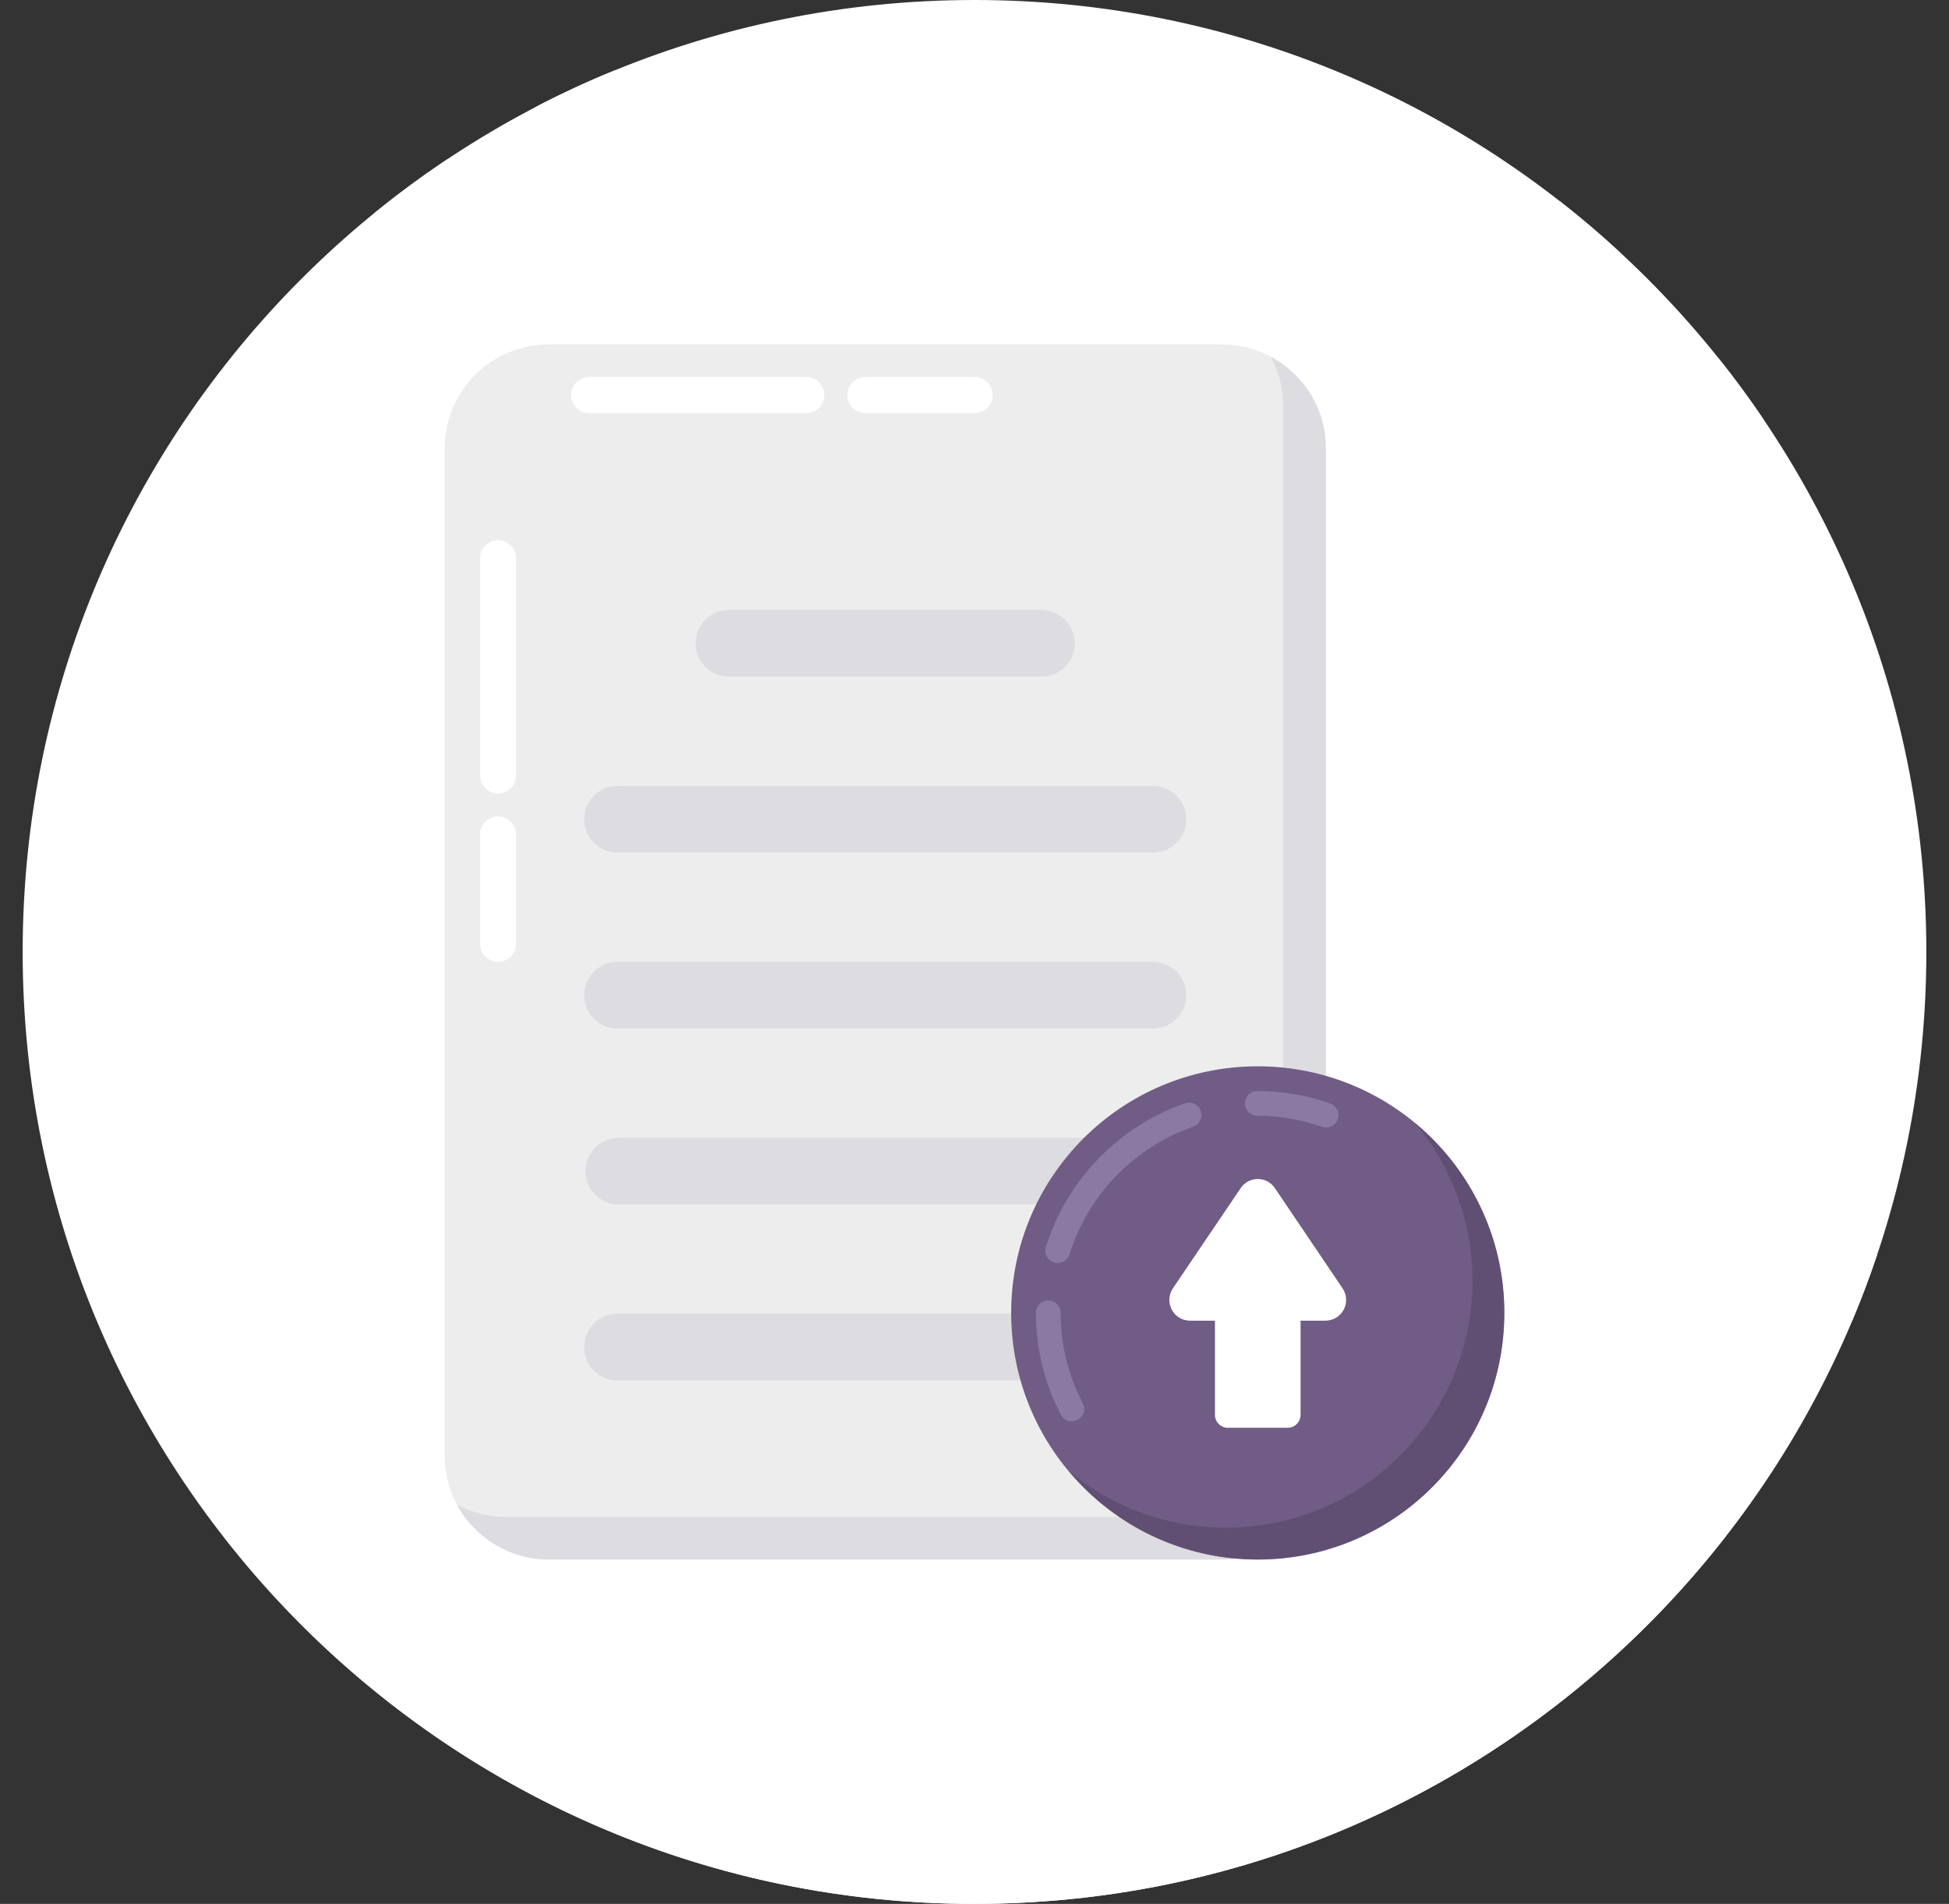 <svg width="43" height="42" viewBox="0 0 43 42" fill="none" xmlns="http://www.w3.org/2000/svg">
<rect x="0" y="0" width="43" height="42" fill="#333333" stroke="none"/>
<path d="M21.5 42C33.098 42 42.5 32.598 42.5 21C42.5 9.402 33.098 0 21.5 0C9.902 0 0.5 9.402 0.5 21C0.5 32.598 9.902 42 21.5 42Z" fill="white"/>
<path d="M4.927 33.888C8.769 38.822 14.761 42 21.5 42C28.238 42 34.231 38.822 38.074 33.888H4.927Z" fill="white"/>
<path d="M34.408 7.793H37.542V9.252H34.408V7.793ZM38.909 9.253H37.908V7.897C38.263 8.334 38.594 8.787 38.909 9.253Z" fill="white"/>
<path d="M35.746 5.574H34.408V4.433C34.87 4.794 35.317 5.174 35.746 5.574ZM30.853 5.99H32.478V7.449H30.853V5.99ZM32.845 5.99H35.98V7.449H32.845V5.99Z" fill="white"/>
<path d="M29.286 16.847H32.421V18.307H29.286V16.847ZM32.788 16.847H34.413V18.307H32.788V16.847Z" fill="white"/>
<path d="M25.73 15.045H27.355V16.504H25.73V15.045ZM27.722 15.045H30.857V16.505H27.722V15.045Z" fill="white"/>
<path d="M11.813 5.224H14.948V6.684H11.813V5.224ZM15.315 5.224H16.94V6.684H15.315V5.224Z" fill="white"/>
<path d="M14.946 1.548V3.005H11.813V2.362C12.384 2.064 12.971 1.791 13.575 1.548H14.946ZM9.883 3.504V4.882H8.256V4.705C8.778 4.278 9.322 3.878 9.883 3.504ZM10.249 3.422H13.384V4.881H10.249V3.422Z" fill="white"/>
<path d="M7.76 22.327H10.895V23.786H7.76V22.327ZM11.262 22.327H12.887V23.786H11.262V22.327Z" fill="white"/>
<path d="M7.76 18.649H10.895V20.109H7.76V18.649ZM4.205 20.524H5.83V21.984H4.205V20.524ZM6.197 20.524H9.332V21.984H6.197V20.524Z" fill="white"/>
<path d="M41.413 27.68C41.249 28.175 41.065 28.661 40.862 29.14H38.748V27.68H41.413Z" fill="white"/>
<path d="M38.749 24.003H41.884V25.462H38.749V24.003ZM35.194 25.877H36.819V27.337H35.194V25.877ZM37.186 25.877H40.321V27.337H37.186V25.877Z" fill="white"/>
<path d="M30.071 9.894V32.107C30.071 32.716 29.829 33.3 29.399 33.731C28.968 34.161 28.384 34.404 27.775 34.404H12.927C12.318 34.404 11.734 34.161 11.303 33.731C10.872 33.3 10.63 32.716 10.63 32.107V9.894C10.63 9.284 10.872 8.7 11.303 8.269C11.734 7.839 12.318 7.597 12.927 7.597H27.775C28.384 7.597 28.968 7.839 29.399 8.269C29.829 8.7 30.071 9.284 30.071 9.894Z" fill="white"/>
<path d="M34.01 28.961C34.01 31.966 31.575 34.404 28.568 34.404C25.564 34.404 23.129 31.966 23.129 28.961C23.129 25.957 25.564 23.523 28.568 23.523C31.575 23.523 34.01 25.957 34.01 28.961Z" fill="white"/>
<path d="M29.251 9.894V32.107C29.251 32.716 29.009 33.3 28.579 33.731C28.148 34.161 27.564 34.404 26.954 34.404H12.107C11.498 34.404 10.914 34.161 10.483 33.731C10.052 33.3 9.81 32.716 9.81 32.107V9.894C9.81 9.284 10.052 8.7 10.483 8.269C10.914 7.839 11.498 7.597 12.107 7.597H26.954C27.564 7.597 28.148 7.839 28.579 8.269C29.009 8.7 29.251 9.284 29.251 9.894Z" fill="#EDEDED"/>
<path d="M29.252 9.892V32.106C29.252 33.376 28.222 34.403 26.956 34.403H12.108C11.232 34.403 10.47 33.914 10.08 33.193C10.405 33.363 10.776 33.462 11.166 33.462H26.011C27.28 33.462 28.307 32.431 28.307 31.165V8.951C28.307 8.56 28.212 8.193 28.038 7.871C28.76 8.255 29.252 9.016 29.252 9.892Z" fill="#DDDCE0"/>
<path d="M26.175 18.074C26.174 18.27 26.096 18.456 25.957 18.594C25.819 18.732 25.632 18.809 25.437 18.808H13.621C13.215 18.808 12.887 18.48 12.887 18.074C12.887 17.669 13.215 17.337 13.621 17.337H25.437C25.632 17.337 25.82 17.415 25.958 17.553C26.096 17.692 26.174 17.879 26.175 18.074ZM23.714 14.193C23.713 14.388 23.635 14.575 23.497 14.713C23.358 14.851 23.171 14.928 22.976 14.927H16.082C15.676 14.927 15.348 14.599 15.348 14.193C15.348 13.787 15.676 13.455 16.082 13.455H22.976C23.171 13.456 23.359 13.534 23.497 13.672C23.635 13.81 23.713 13.997 23.714 14.193ZM26.175 21.956C26.174 22.151 26.096 22.338 25.957 22.476C25.819 22.613 25.632 22.69 25.437 22.69H13.621C13.215 22.69 12.887 22.362 12.887 21.956C12.887 21.55 13.215 21.218 13.621 21.218H25.437C25.632 21.218 25.82 21.296 25.958 21.434C26.096 21.573 26.174 21.76 26.175 21.956ZM26.175 25.837C26.174 26.032 26.096 26.219 25.958 26.357C25.819 26.494 25.632 26.572 25.437 26.571H13.621C13.431 26.563 13.252 26.482 13.12 26.345C12.989 26.208 12.916 26.025 12.916 25.835C12.916 25.645 12.989 25.463 13.12 25.326C13.252 25.188 13.431 25.107 13.621 25.099H25.437C25.632 25.1 25.82 25.178 25.958 25.316C26.096 25.454 26.174 25.641 26.175 25.837ZM26.175 29.718C26.174 29.913 26.096 30.1 25.957 30.238C25.819 30.375 25.632 30.453 25.437 30.452H13.621C13.215 30.452 12.887 30.124 12.887 29.718C12.887 29.312 13.215 28.98 13.621 28.98H25.437C25.632 28.98 25.82 29.058 25.958 29.197C26.096 29.335 26.174 29.523 26.175 29.718Z" fill="#DDDCE0"/>
<path d="M17.79 9.112H12.996C12.777 9.112 12.599 8.933 12.599 8.715C12.599 8.496 12.777 8.317 12.996 8.317H17.79C18.009 8.317 18.187 8.496 18.187 8.714C18.187 8.933 18.009 9.112 17.79 9.112ZM21.503 9.112H19.089C18.871 9.112 18.692 8.933 18.692 8.715C18.692 8.496 18.871 8.317 19.089 8.317H21.503C21.721 8.317 21.9 8.496 21.9 8.714C21.9 8.933 21.721 9.112 21.503 9.112ZM10.592 17.108V12.313C10.592 12.095 10.771 11.916 10.989 11.916C11.207 11.916 11.386 12.095 11.386 12.313V17.108C11.386 17.326 11.207 17.505 10.989 17.505C10.771 17.505 10.592 17.326 10.592 17.108L10.592 17.108ZM10.592 20.821V18.407C10.592 18.189 10.771 18.01 10.989 18.01C11.207 18.01 11.386 18.189 11.386 18.407V20.821C11.386 21.039 11.207 21.218 10.989 21.218C10.771 21.218 10.592 21.039 10.592 20.821Z" fill="white"/>
<path d="M33.19 28.961C33.19 31.966 30.755 34.404 27.747 34.404C24.744 34.404 22.309 31.966 22.309 28.961C22.309 25.957 24.744 23.523 27.747 23.523C30.755 23.523 33.19 25.957 33.19 28.961Z" fill="#705C85"/>
<path d="M23.647 31.355C23.597 31.355 23.548 31.341 23.505 31.315C23.462 31.289 23.428 31.252 23.405 31.207C23.042 30.514 22.854 29.743 22.855 28.961C22.855 28.889 22.884 28.82 22.935 28.768C22.986 28.717 23.056 28.688 23.128 28.688C23.2 28.688 23.27 28.717 23.321 28.768C23.372 28.82 23.401 28.889 23.401 28.961C23.401 29.66 23.565 30.331 23.889 30.956C23.911 30.998 23.921 31.044 23.92 31.091C23.918 31.138 23.905 31.183 23.88 31.224C23.856 31.264 23.822 31.297 23.781 31.32C23.74 31.343 23.694 31.355 23.647 31.355ZM23.336 27.862C23.293 27.862 23.251 27.852 23.213 27.833C23.175 27.814 23.142 27.786 23.116 27.751C23.091 27.717 23.074 27.677 23.067 27.634C23.06 27.592 23.062 27.549 23.075 27.508C23.535 26.032 24.683 24.847 26.144 24.338C26.178 24.327 26.214 24.322 26.25 24.324C26.285 24.326 26.32 24.335 26.353 24.351C26.385 24.366 26.414 24.388 26.438 24.415C26.462 24.442 26.48 24.473 26.492 24.507C26.503 24.541 26.508 24.576 26.506 24.612C26.504 24.648 26.495 24.683 26.479 24.715C26.464 24.748 26.442 24.776 26.415 24.8C26.388 24.824 26.357 24.842 26.323 24.854C25.681 25.079 25.1 25.451 24.627 25.939C24.153 26.428 23.8 27.021 23.596 27.671C23.579 27.726 23.545 27.775 23.498 27.809C23.451 27.844 23.394 27.862 23.336 27.862ZM29.256 24.873C29.226 24.872 29.196 24.867 29.167 24.857C28.703 24.696 28.225 24.614 27.748 24.614C27.711 24.616 27.674 24.61 27.64 24.596C27.606 24.583 27.575 24.563 27.549 24.538C27.522 24.512 27.501 24.482 27.487 24.448C27.473 24.414 27.465 24.378 27.465 24.341C27.465 24.305 27.473 24.269 27.487 24.235C27.501 24.201 27.522 24.171 27.549 24.145C27.575 24.12 27.606 24.1 27.64 24.087C27.674 24.073 27.711 24.067 27.748 24.069C28.286 24.069 28.824 24.16 29.346 24.342C29.407 24.362 29.459 24.404 29.492 24.46C29.526 24.516 29.538 24.581 29.527 24.645C29.517 24.709 29.483 24.767 29.434 24.809C29.384 24.85 29.321 24.873 29.256 24.873Z" fill="#8B79A3"/>
<path opacity="0.5" d="M33.188 28.962C33.188 31.965 30.756 34.403 27.748 34.403C26.951 34.404 26.165 34.23 25.444 33.892C24.722 33.554 24.085 33.061 23.576 32.448C24.55 33.26 25.779 33.703 27.046 33.701C30.055 33.701 32.487 31.263 32.487 28.26C32.487 26.936 32.014 25.724 31.229 24.782C31.843 25.291 32.337 25.93 32.676 26.653C33.015 27.375 33.19 28.164 33.188 28.962Z" fill="#504263"/>
<path d="M29.242 29.134H28.694V31.212C28.694 31.369 28.567 31.497 28.409 31.497H27.091C27.053 31.497 27.016 31.49 26.981 31.476C26.947 31.461 26.915 31.44 26.889 31.414C26.862 31.387 26.841 31.356 26.827 31.321C26.812 31.287 26.805 31.25 26.805 31.212V29.134H26.256C25.889 29.134 25.674 28.725 25.877 28.421L27.372 26.211C27.413 26.149 27.47 26.098 27.535 26.062C27.601 26.027 27.675 26.009 27.75 26.009C27.825 26.009 27.898 26.027 27.964 26.062C28.03 26.098 28.086 26.149 28.128 26.211L29.621 28.421C29.667 28.49 29.694 28.57 29.698 28.653C29.703 28.735 29.685 28.818 29.646 28.891C29.607 28.965 29.549 29.026 29.478 29.069C29.406 29.111 29.325 29.134 29.242 29.134Z" fill="white"/>
</svg>
